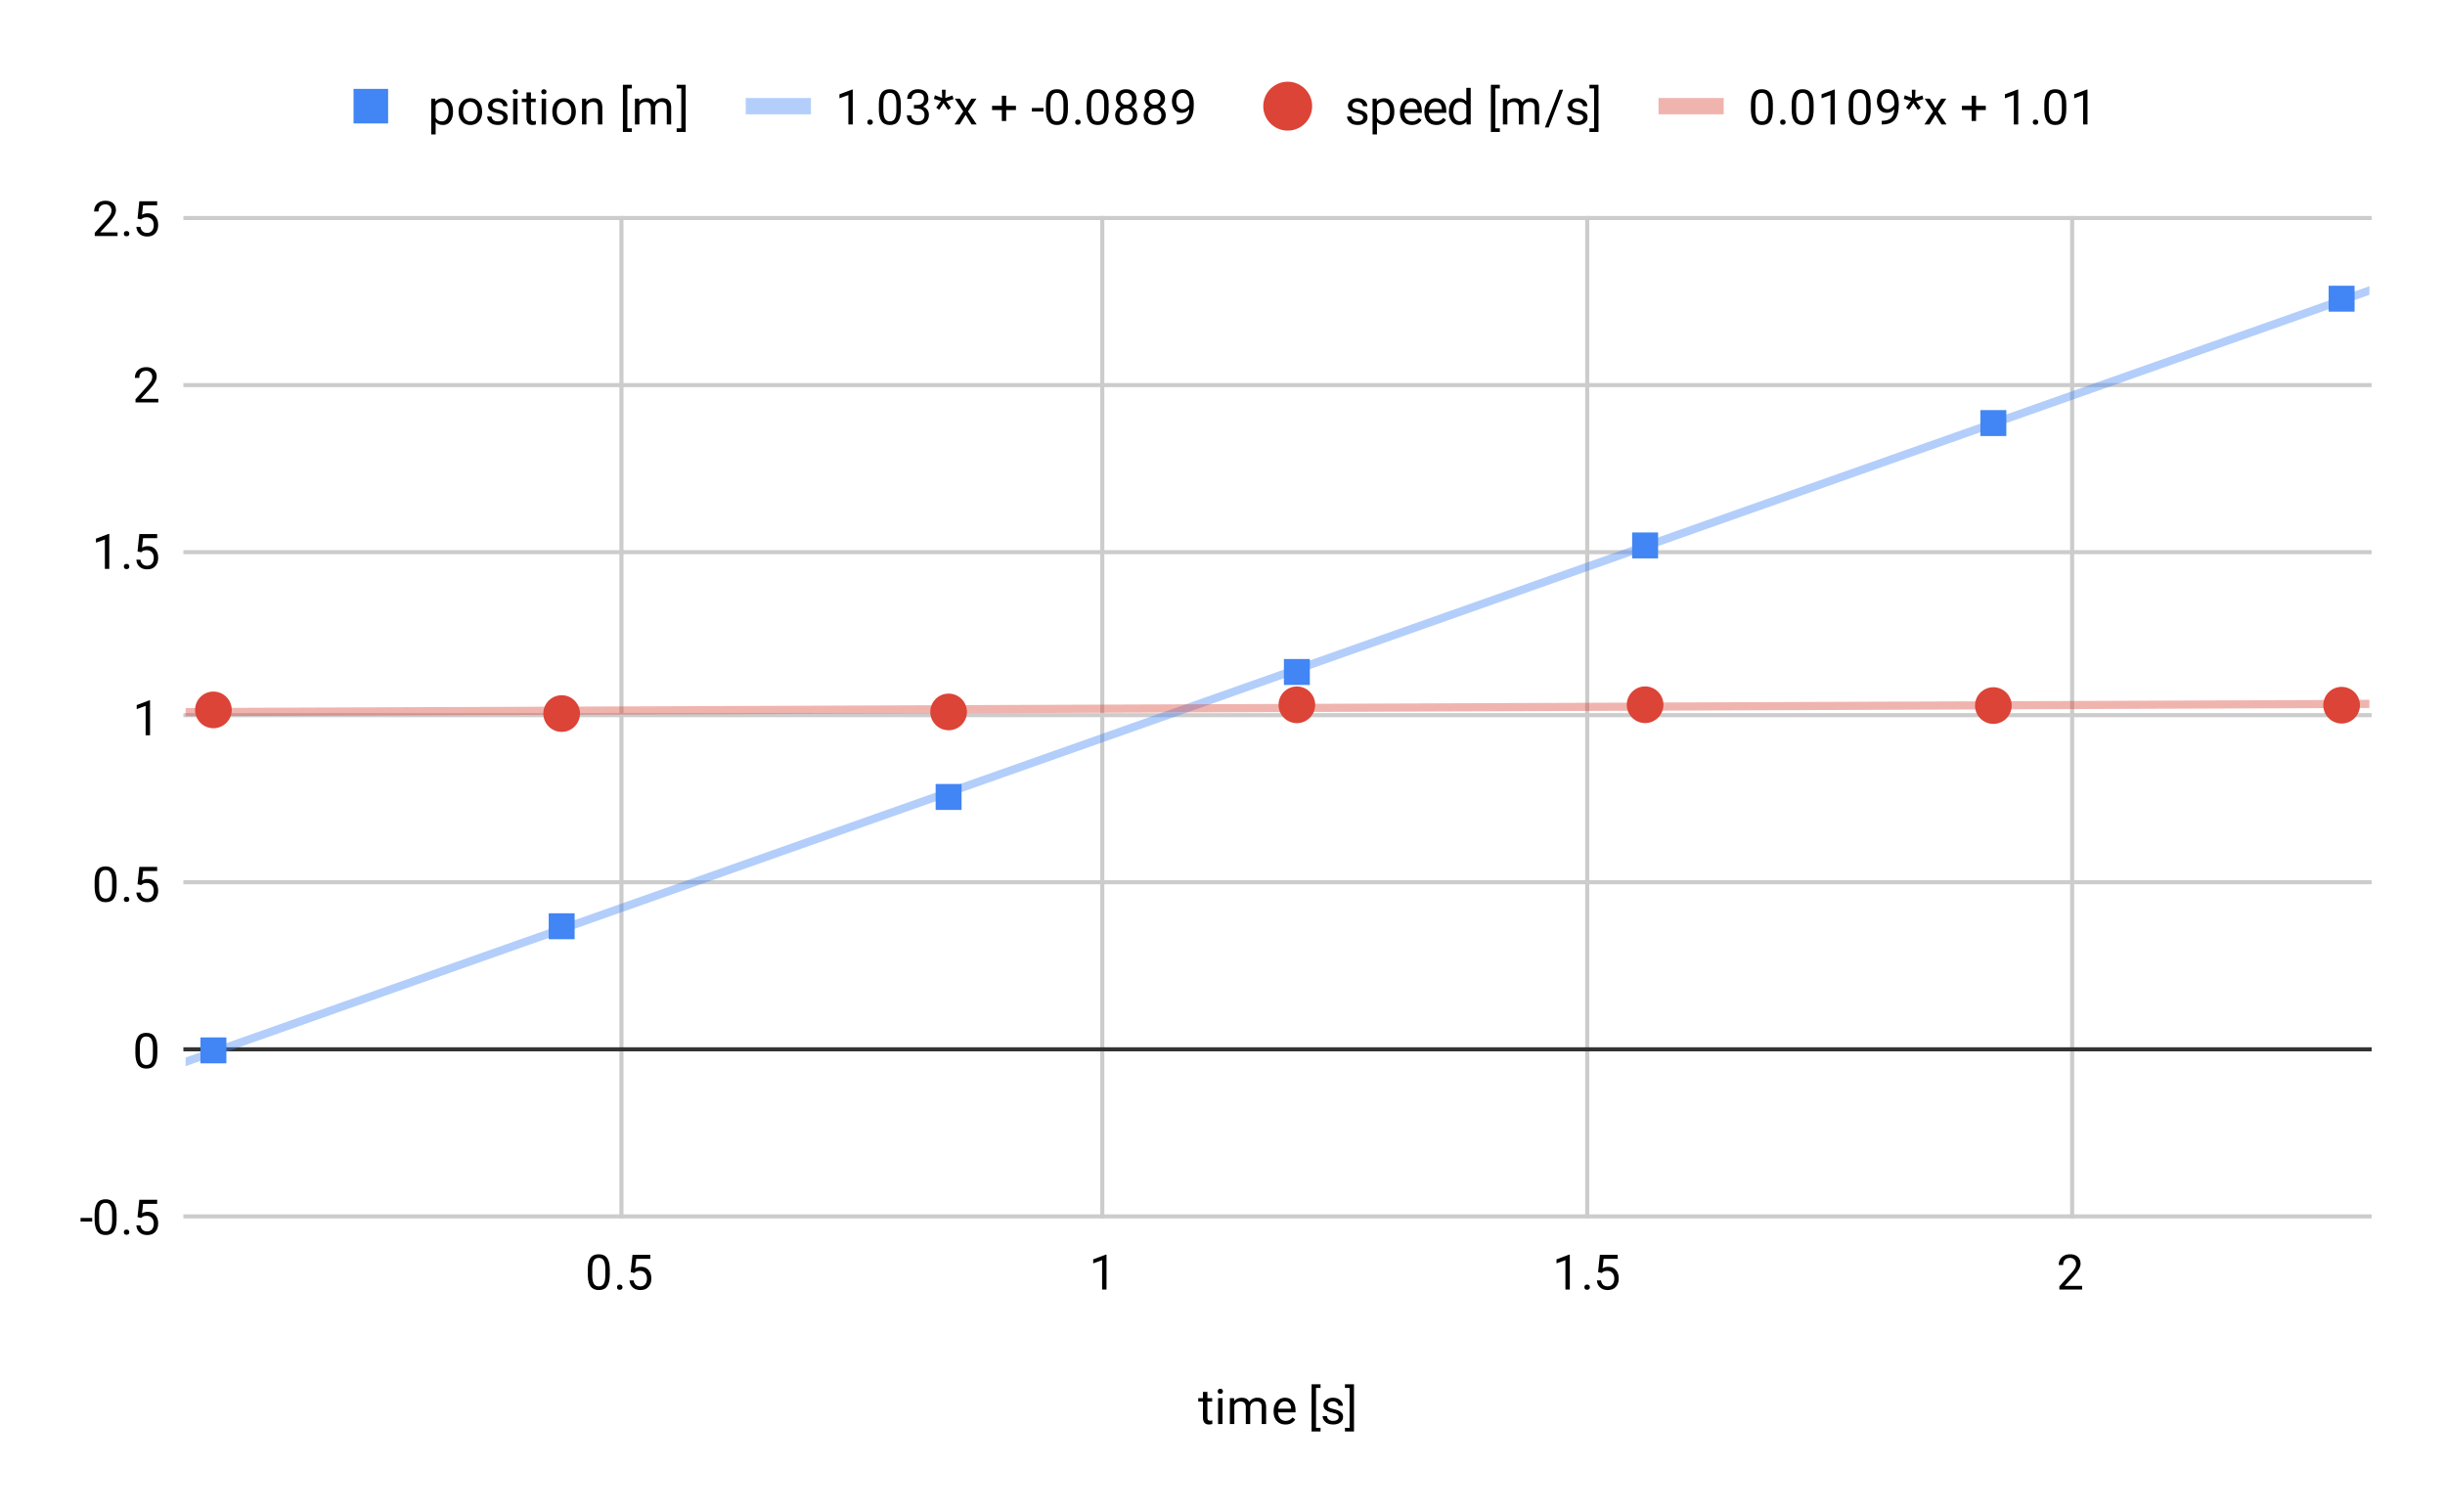 <svg version="1.1" viewBox="0.0 0.0 600.0 371.0" fill="none" stroke="none" stroke-linecap="square" stroke-miterlimit="10" width="600" height="371" xmlns:xlink="http://www.w3.org/1999/xlink" xmlns="http://www.w3.org/2000/svg"><path fill="#ffffff" d="M0 0L600.0 0L600.0 371.0L0 371.0L0 0Z" fill-rule="nonzero"/><path stroke="#cccccc" stroke-width="1.0" stroke-linecap="butt" d="M152.5 53.5L152.5 298.5" fill-rule="nonzero"/><path stroke="#cccccc" stroke-width="1.0" stroke-linecap="butt" d="M270.5 53.5L270.5 298.5" fill-rule="nonzero"/><path stroke="#cccccc" stroke-width="1.0" stroke-linecap="butt" d="M389.5 53.5L389.5 298.5" fill-rule="nonzero"/><path stroke="#cccccc" stroke-width="1.0" stroke-linecap="butt" d="M508.5 53.5L508.5 298.5" fill-rule="nonzero"/><path stroke="#cccccc" stroke-width="1.0" stroke-linecap="butt" d="M45.5 298.5L581.5 298.5" fill-rule="nonzero"/><path stroke="#333333" stroke-width="1.0" stroke-linecap="butt" d="M45.5 257.5L581.5 257.5" fill-rule="nonzero"/><path stroke="#cccccc" stroke-width="1.0" stroke-linecap="butt" d="M45.5 216.5L581.5 216.5" fill-rule="nonzero"/><path stroke="#cccccc" stroke-width="1.0" stroke-linecap="butt" d="M45.5 175.5L581.5 175.5" fill-rule="nonzero"/><path stroke="#cccccc" stroke-width="1.0" stroke-linecap="butt" d="M45.5 135.5L581.5 135.5" fill-rule="nonzero"/><path stroke="#cccccc" stroke-width="1.0" stroke-linecap="butt" d="M45.5 94.5L581.5 94.5" fill-rule="nonzero"/><path stroke="#cccccc" stroke-width="1.0" stroke-linecap="butt" d="M45.5 53.5L581.5 53.5" fill-rule="nonzero"/><clipPath id="id_0"><path d="M45.55 53.417L581.45 53.417L581.45 298.45L45.55 298.45L45.55 53.417Z" clip-rule="nonzero"/></clipPath><path stroke="#4285f4" stroke-width="2.0" stroke-linecap="butt" stroke-opacity="0.4" clip-path="url(#id_0)" d="M0 276.662L581.45 71.292" fill-rule="nonzero"/><path stroke="#db4437" stroke-width="2.0" stroke-linecap="butt" stroke-opacity="0.4" clip-path="url(#id_0)" d="M0 174.917L581.45 172.732" fill-rule="nonzero"/><path fill="#4285f4" clip-path="url(#id_0)" d="M49.19 254.579L55.554 254.579L55.554 260.943L49.19 260.943Z" fill-rule="nonzero"/><path fill="#4285f4" clip-path="url(#id_0)" d="M134.65 224.117L141.014 224.117L141.014 230.481L134.65 230.481Z" fill-rule="nonzero"/><path fill="#4285f4" clip-path="url(#id_0)" d="M229.606 192.389L235.97 192.389L235.97 198.753L229.606 198.753Z" fill-rule="nonzero"/><path fill="#4285f4" clip-path="url(#id_0)" d="M315.066 161.718L321.43 161.718L321.43 168.082L315.066 168.082Z" fill-rule="nonzero"/><path fill="#4285f4" clip-path="url(#id_0)" d="M400.526 130.663L406.89 130.663L406.89 137.027L400.526 137.027Z" fill-rule="nonzero"/><path fill="#4285f4" clip-path="url(#id_0)" d="M485.986 100.64L492.35 100.64L492.35 107.004L485.986 107.004Z" fill-rule="nonzero"/><path fill="#4285f4" clip-path="url(#id_0)" d="M571.446 70.118L577.81 70.118L577.81 76.482L571.446 76.482Z" fill-rule="nonzero"/><path fill="#db4437" clip-path="url(#id_0)" d="M56.872 174.207C56.872 176.693 54.857 178.707 52.372 178.707C49.887 178.707 47.872 176.693 47.872 174.207C47.872 171.722 49.887 169.707 52.372 169.707C54.857 169.707 56.872 171.722 56.872 174.207Z" fill-rule="nonzero"/><path fill="#db4437" clip-path="url(#id_0)" d="M142.332 175.105C142.332 177.59 140.317 179.605 137.832 179.605C135.347 179.605 133.332 177.59 133.332 175.105C133.332 172.62 135.347 170.605 137.832 170.605C140.317 170.605 142.332 172.62 142.332 175.105Z" fill-rule="nonzero"/><path fill="#db4437" clip-path="url(#id_0)" d="M237.288 174.706C237.288 177.192 235.273 179.206 232.788 179.206C230.302 179.206 228.288 177.192 228.288 174.706C228.288 172.221 230.302 170.206 232.788 170.206C235.273 170.206 237.288 172.221 237.288 174.706Z" fill-rule="nonzero"/><path fill="#db4437" clip-path="url(#id_0)" d="M322.748 172.961C322.748 175.446 320.733 177.461 318.248 177.461C315.762 177.461 313.748 175.446 313.748 172.961C313.748 170.476 315.762 168.461 318.248 168.461C320.733 168.461 322.748 170.476 322.748 172.961Z" fill-rule="nonzero"/><path fill="#db4437" clip-path="url(#id_0)" d="M408.208 172.943C408.208 175.429 406.193 177.443 403.708 177.443C401.223 177.443 399.208 175.429 399.208 172.943C399.208 170.458 401.223 168.443 403.708 168.443C406.193 168.443 408.208 170.458 408.208 172.943Z" fill-rule="nonzero"/><path fill="#db4437" clip-path="url(#id_0)" d="M493.668 173.143C493.668 175.628 491.653 177.643 489.168 177.643C486.683 177.643 484.668 175.628 484.668 173.143C484.668 170.657 486.683 168.643 489.168 168.643C491.653 168.643 493.668 170.657 493.668 173.143Z" fill-rule="nonzero"/><path fill="#db4437" clip-path="url(#id_0)" d="M579.128 173.053C579.128 175.538 577.114 177.553 574.628 177.553C572.143 177.553 570.128 175.538 570.128 173.053C570.128 170.568 572.143 168.553 574.628 168.553C577.114 168.553 579.128 170.568 579.128 173.053Z" fill-rule="nonzero"/><path fill="#000000" d="M296.297 341.575L296.297 343.106L297.469 343.106L297.469 343.95L296.297 343.95L296.297 347.872Q296.297 348.262 296.453 348.45Q296.609 348.637 296.984 348.637Q297.172 348.637 297.5 348.575L297.5 349.45Q297.078 349.575 296.672 349.575Q295.953 349.575 295.578 349.137Q295.203 348.684 295.203 347.872L295.203 343.95L294.047 343.95L294.047 343.106L295.203 343.106L295.203 341.575L296.297 341.575ZM300.0 349.45L298.922 349.45L298.922 343.106L300.0 343.106L300.0 349.45ZM298.828 341.434Q298.828 341.169 298.984 340.981Q299.156 340.794 299.469 340.794Q299.781 340.794 299.938 340.981Q300.109 341.169 300.109 341.434Q300.109 341.684 299.938 341.872Q299.781 342.044 299.469 342.044Q299.156 342.044 298.984 341.872Q298.828 341.684 298.828 341.434ZM302.844 343.106L302.875 343.809Q303.562 342.997 304.75 342.997Q306.078 342.997 306.562 344.012Q306.875 343.559 307.375 343.278Q307.891 342.997 308.578 342.997Q310.672 342.997 310.703 345.2L310.703 349.45L309.625 349.45L309.625 345.262Q309.625 344.591 309.312 344.262Q309.0 343.919 308.266 343.919Q307.656 343.919 307.25 344.278Q306.859 344.637 306.797 345.247L306.797 349.45L305.719 349.45L305.719 345.294Q305.719 343.919 304.359 343.919Q303.297 343.919 302.906 344.825L302.906 349.45L301.812 349.45L301.812 343.106L302.844 343.106ZM315.453 349.575Q314.156 349.575 313.344 348.731Q312.547 347.872 312.547 346.45L312.547 346.262Q312.547 345.309 312.906 344.575Q313.266 343.825 313.906 343.419Q314.562 342.997 315.312 342.997Q316.547 342.997 317.234 343.809Q317.922 344.622 317.922 346.137L317.922 346.591L313.625 346.591Q313.656 347.528 314.172 348.106Q314.703 348.684 315.516 348.684Q316.078 348.684 316.469 348.45Q316.875 348.216 317.188 347.825L317.844 348.341Q317.047 349.575 315.453 349.575ZM315.312 343.887Q314.656 343.887 314.203 344.372Q313.766 344.841 313.672 345.7L316.844 345.7L316.844 345.622Q316.797 344.794 316.391 344.341Q316.0 343.887 315.312 343.887ZM324.062 340.591L322.953 340.591L322.953 350.387L324.062 350.387L324.062 351.278L321.859 351.278L321.859 339.7L324.062 339.7L324.062 340.591ZM328.516 347.762Q328.516 347.325 328.172 347.091Q327.844 346.841 327.016 346.669Q326.203 346.497 325.719 346.247Q325.234 345.997 325.0 345.669Q324.781 345.325 324.781 344.856Q324.781 344.075 325.438 343.544Q326.094 342.997 327.125 342.997Q328.203 342.997 328.859 343.559Q329.531 344.106 329.531 344.966L328.453 344.966Q328.453 344.528 328.062 344.216Q327.688 343.887 327.125 343.887Q326.531 343.887 326.188 344.153Q325.859 344.403 325.859 344.809Q325.859 345.2 326.172 345.403Q326.484 345.606 327.297 345.794Q328.109 345.966 328.609 346.216Q329.109 346.466 329.344 346.825Q329.594 347.184 329.594 347.684Q329.594 348.544 328.906 349.059Q328.234 349.575 327.156 349.575Q326.391 349.575 325.797 349.309Q325.219 349.028 324.891 348.544Q324.562 348.059 324.562 347.497L325.641 347.497Q325.672 348.044 326.078 348.372Q326.484 348.684 327.156 348.684Q327.766 348.684 328.141 348.434Q328.516 348.184 328.516 347.762ZM330.047 339.7L332.266 339.7L332.266 351.278L330.047 351.278L330.047 350.387L331.188 350.387L331.188 340.591L330.047 340.591L330.047 339.7Z" fill-rule="nonzero"/><path fill="#000000" d="M22.628 299.762L19.769 299.762L19.769 298.887L22.628 298.887L22.628 299.762ZM28.613 299.309Q28.613 301.216 27.956 302.153Q27.316 303.075 25.925 303.075Q24.566 303.075 23.909 302.169Q23.253 301.262 23.222 299.45L23.222 298.012Q23.222 296.122 23.863 295.216Q24.519 294.294 25.909 294.294Q27.284 294.294 27.941 295.184Q28.597 296.059 28.613 297.903L28.613 299.309ZM27.519 297.825Q27.519 296.45 27.128 295.825Q26.753 295.184 25.909 295.184Q25.081 295.184 24.691 295.825Q24.316 296.45 24.316 297.747L24.316 299.481Q24.316 300.856 24.706 301.528Q25.113 302.184 25.925 302.184Q26.722 302.184 27.113 301.559Q27.503 300.934 27.519 299.606L27.519 297.825ZM30.394 302.387Q30.394 302.106 30.55 301.919Q30.722 301.731 31.05 301.731Q31.394 301.731 31.566 301.919Q31.738 302.106 31.738 302.387Q31.738 302.653 31.566 302.841Q31.394 303.012 31.05 303.012Q30.722 303.012 30.55 302.841Q30.394 302.653 30.394 302.387ZM33.753 298.669L34.191 294.419L38.566 294.419L38.566 295.419L35.112 295.419L34.847 297.747Q35.487 297.372 36.284 297.372Q37.441 297.372 38.128 298.153Q38.816 298.919 38.816 300.231Q38.816 301.544 38.097 302.309Q37.394 303.075 36.112 303.075Q34.987 303.075 34.269 302.45Q33.55 301.809 33.456 300.7L34.472 300.7Q34.581 301.434 35.003 301.809Q35.425 302.184 36.112 302.184Q36.862 302.184 37.3 301.669Q37.737 301.153 37.737 300.247Q37.737 299.387 37.269 298.872Q36.8 298.356 36.019 298.356Q35.316 298.356 34.909 298.653L34.628 298.887L33.753 298.669Z" fill-rule="nonzero"/><path fill="#000000" d="M38.612 258.471Q38.612 260.377 37.956 261.314Q37.316 262.236 35.925 262.236Q34.566 262.236 33.909 261.33Q33.253 260.424 33.222 258.611L33.222 257.174Q33.222 255.283 33.862 254.377Q34.519 253.455 35.909 253.455Q37.284 253.455 37.941 254.345Q38.597 255.22 38.612 257.064L38.612 258.471ZM37.519 256.986Q37.519 255.611 37.128 254.986Q36.753 254.345 35.909 254.345Q35.081 254.345 34.691 254.986Q34.316 255.611 34.316 256.908L34.316 258.642Q34.316 260.017 34.706 260.689Q35.112 261.346 35.925 261.346Q36.722 261.346 37.112 260.721Q37.503 260.096 37.519 258.767L37.519 256.986Z" fill-rule="nonzero"/><path fill="#000000" d="M28.613 217.632Q28.613 219.538 27.956 220.475Q27.316 221.397 25.925 221.397Q24.566 221.397 23.909 220.491Q23.253 219.585 23.222 217.772L23.222 216.335Q23.222 214.444 23.863 213.538Q24.519 212.616 25.909 212.616Q27.284 212.616 27.941 213.507Q28.597 214.382 28.613 216.225L28.613 217.632ZM27.519 216.147Q27.519 214.772 27.128 214.147Q26.753 213.507 25.909 213.507Q25.081 213.507 24.691 214.147Q24.316 214.772 24.316 216.069L24.316 217.803Q24.316 219.178 24.706 219.85Q25.113 220.507 25.925 220.507Q26.722 220.507 27.113 219.882Q27.503 219.257 27.519 217.928L27.519 216.147ZM30.394 220.71Q30.394 220.428 30.55 220.241Q30.722 220.053 31.05 220.053Q31.394 220.053 31.566 220.241Q31.738 220.428 31.738 220.71Q31.738 220.975 31.566 221.163Q31.394 221.335 31.05 221.335Q30.722 221.335 30.55 221.163Q30.394 220.975 30.394 220.71ZM33.753 216.991L34.191 212.741L38.566 212.741L38.566 213.741L35.112 213.741L34.847 216.069Q35.487 215.694 36.284 215.694Q37.441 215.694 38.128 216.475Q38.816 217.241 38.816 218.553Q38.816 219.866 38.097 220.632Q37.394 221.397 36.112 221.397Q34.987 221.397 34.269 220.772Q33.55 220.132 33.456 219.022L34.472 219.022Q34.581 219.757 35.003 220.132Q35.425 220.507 36.112 220.507Q36.862 220.507 37.3 219.991Q37.737 219.475 37.737 218.569Q37.737 217.71 37.269 217.194Q36.8 216.678 36.019 216.678Q35.316 216.678 34.909 216.975L34.628 217.21L33.753 216.991Z" fill-rule="nonzero"/><path fill="#000000" d="M36.816 180.433L35.737 180.433L35.737 173.215L33.55 174.011L33.55 173.027L36.659 171.855L36.816 171.855L36.816 180.433Z" fill-rule="nonzero"/><path fill="#000000" d="M26.816 139.594L25.738 139.594L25.738 132.376L23.55 133.173L23.55 132.188L26.659 131.016L26.816 131.016L26.816 139.594ZM30.394 139.032Q30.394 138.751 30.55 138.563Q30.722 138.376 31.05 138.376Q31.394 138.376 31.566 138.563Q31.738 138.751 31.738 139.032Q31.738 139.298 31.566 139.485Q31.394 139.657 31.05 139.657Q30.722 139.657 30.55 139.485Q30.394 139.298 30.394 139.032ZM33.753 135.313L34.191 131.063L38.566 131.063L38.566 132.063L35.112 132.063L34.847 134.391Q35.487 134.016 36.284 134.016Q37.441 134.016 38.128 134.798Q38.816 135.563 38.816 136.876Q38.816 138.188 38.097 138.954Q37.394 139.719 36.112 139.719Q34.987 139.719 34.269 139.094Q33.55 138.454 33.456 137.344L34.472 137.344Q34.581 138.079 35.003 138.454Q35.425 138.829 36.112 138.829Q36.862 138.829 37.3 138.313Q37.737 137.798 37.737 136.891Q37.737 136.032 37.269 135.516Q36.8 135.001 36.019 135.001Q35.316 135.001 34.909 135.298L34.628 135.532L33.753 135.313Z" fill-rule="nonzero"/><path fill="#000000" d="M38.847 98.756L33.253 98.756L33.253 97.974L36.206 94.693Q36.862 93.943 37.112 93.49Q37.362 93.021 37.362 92.521Q37.362 91.849 36.956 91.427Q36.566 90.99 35.878 90.99Q35.081 90.99 34.628 91.459Q34.175 91.912 34.175 92.74L33.097 92.74Q33.097 91.552 33.847 90.834Q34.612 90.099 35.878 90.099Q37.081 90.099 37.769 90.724Q38.456 91.349 38.456 92.396Q38.456 93.646 36.847 95.396L34.566 97.865L38.847 97.865L38.847 98.756Z" fill-rule="nonzero"/><path fill="#000000" d="M28.847 57.917L23.253 57.917L23.253 57.135L26.206 53.854Q26.863 53.104 27.113 52.651Q27.363 52.182 27.363 51.682Q27.363 51.01 26.956 50.589Q26.566 50.151 25.878 50.151Q25.081 50.151 24.628 50.62Q24.175 51.073 24.175 51.901L23.097 51.901Q23.097 50.714 23.847 49.995Q24.613 49.26 25.878 49.26Q27.081 49.26 27.769 49.885Q28.456 50.51 28.456 51.557Q28.456 52.807 26.847 54.557L24.566 57.026L28.847 57.026L28.847 57.917ZM30.394 57.354Q30.394 57.073 30.55 56.885Q30.722 56.698 31.05 56.698Q31.394 56.698 31.566 56.885Q31.738 57.073 31.738 57.354Q31.738 57.62 31.566 57.807Q31.394 57.979 31.05 57.979Q30.722 57.979 30.55 57.807Q30.394 57.62 30.394 57.354ZM33.753 53.635L34.191 49.385L38.566 49.385L38.566 50.385L35.112 50.385L34.847 52.714Q35.487 52.339 36.284 52.339Q37.441 52.339 38.128 53.12Q38.816 53.885 38.816 55.198Q38.816 56.51 38.097 57.276Q37.394 58.042 36.112 58.042Q34.987 58.042 34.269 57.417Q33.55 56.776 33.456 55.667L34.472 55.667Q34.581 56.401 35.003 56.776Q35.425 57.151 36.112 57.151Q36.862 57.151 37.3 56.635Q37.737 56.12 37.737 55.214Q37.737 54.354 37.269 53.839Q36.8 53.323 36.019 53.323Q35.316 53.323 34.909 53.62L34.628 53.854L33.753 53.635Z" fill-rule="nonzero"/><path fill="#000000" d="M149.638 312.809Q149.638 314.716 148.982 315.653Q148.341 316.575 146.95 316.575Q145.591 316.575 144.935 315.669Q144.278 314.762 144.247 312.95L144.247 311.512Q144.247 309.622 144.888 308.716Q145.544 307.794 146.935 307.794Q148.31 307.794 148.966 308.684Q149.622 309.559 149.638 311.403L149.638 312.809ZM148.544 311.325Q148.544 309.95 148.153 309.325Q147.778 308.684 146.935 308.684Q146.107 308.684 145.716 309.325Q145.341 309.95 145.341 311.247L145.341 312.981Q145.341 314.356 145.732 315.028Q146.138 315.684 146.95 315.684Q147.747 315.684 148.138 315.059Q148.528 314.434 148.544 313.106L148.544 311.325ZM151.419 315.887Q151.419 315.606 151.575 315.419Q151.747 315.231 152.075 315.231Q152.419 315.231 152.591 315.419Q152.763 315.606 152.763 315.887Q152.763 316.153 152.591 316.341Q152.419 316.512 152.075 316.512Q151.747 316.512 151.575 316.341Q151.419 316.153 151.419 315.887ZM154.778 312.169L155.216 307.919L159.591 307.919L159.591 308.919L156.138 308.919L155.872 311.247Q156.513 310.872 157.31 310.872Q158.466 310.872 159.153 311.653Q159.841 312.419 159.841 313.731Q159.841 315.044 159.122 315.809Q158.419 316.575 157.138 316.575Q156.013 316.575 155.294 315.95Q154.575 315.309 154.482 314.2L155.497 314.2Q155.607 314.934 156.028 315.309Q156.45 315.684 157.138 315.684Q157.888 315.684 158.325 315.169Q158.763 314.653 158.763 313.747Q158.763 312.887 158.294 312.372Q157.825 311.856 157.044 311.856Q156.341 311.856 155.935 312.153L155.653 312.387L154.778 312.169Z" fill-rule="nonzero"/><path fill="#000000" d="M271.536 316.45L270.457 316.45L270.457 309.231L268.27 310.028L268.27 309.044L271.379 307.872L271.536 307.872L271.536 316.45Z" fill-rule="nonzero"/><path fill="#000000" d="M385.23 316.45L384.152 316.45L384.152 309.231L381.965 310.028L381.965 309.044L385.074 307.872L385.23 307.872L385.23 316.45ZM388.808 315.887Q388.808 315.606 388.965 315.419Q389.136 315.231 389.465 315.231Q389.808 315.231 389.98 315.419Q390.152 315.606 390.152 315.887Q390.152 316.153 389.98 316.341Q389.808 316.512 389.465 316.512Q389.136 316.512 388.965 316.341Q388.808 316.153 388.808 315.887ZM392.168 312.169L392.605 307.919L396.98 307.919L396.98 308.919L393.527 308.919L393.261 311.247Q393.902 310.872 394.699 310.872Q395.855 310.872 396.543 311.653Q397.23 312.419 397.23 313.731Q397.23 315.044 396.511 315.809Q395.808 316.575 394.527 316.575Q393.402 316.575 392.683 315.95Q391.965 315.309 391.871 314.2L392.886 314.2Q392.996 314.934 393.418 315.309Q393.84 315.684 394.527 315.684Q395.277 315.684 395.715 315.169Q396.152 314.653 396.152 313.747Q396.152 312.887 395.683 312.372Q395.215 311.856 394.433 311.856Q393.73 311.856 393.324 312.153L393.043 312.387L392.168 312.169Z" fill-rule="nonzero"/><path fill="#000000" d="M510.956 316.45L505.362 316.45L505.362 315.669L508.315 312.387Q508.972 311.637 509.222 311.184Q509.472 310.716 509.472 310.216Q509.472 309.544 509.065 309.122Q508.675 308.684 507.987 308.684Q507.19 308.684 506.737 309.153Q506.284 309.606 506.284 310.434L505.206 310.434Q505.206 309.247 505.956 308.528Q506.722 307.794 507.987 307.794Q509.19 307.794 509.878 308.419Q510.565 309.044 510.565 310.091Q510.565 311.341 508.956 313.091L506.675 315.559L510.956 315.559L510.956 316.45Z" fill-rule="nonzero"/><path fill="#4285f4" d="M86.757 21.807L95.243 21.807L95.243 30.293L86.757 30.293Z" fill-rule="nonzero"/><path fill="#000000" d="M111.172 27.456Q111.172 28.894 110.516 29.784Q109.859 30.675 108.719 30.675Q107.562 30.675 106.906 29.941L106.906 32.987L105.828 32.987L105.828 24.206L106.812 24.206L106.859 24.909Q107.531 24.097 108.703 24.097Q109.844 24.097 110.5 24.956Q111.172 25.816 111.172 27.347L111.172 27.456ZM110.094 27.331Q110.094 26.253 109.625 25.644Q109.172 25.019 108.375 25.019Q107.391 25.019 106.906 25.878L106.906 28.909Q107.391 29.784 108.391 29.784Q109.172 29.784 109.625 29.175Q110.094 28.55 110.094 27.331ZM112.531 27.316Q112.531 26.394 112.891 25.644Q113.266 24.894 113.922 24.503Q114.578 24.097 115.406 24.097Q116.703 24.097 117.5 24.988Q118.312 25.878 118.312 27.378L118.312 27.456Q118.312 28.378 117.953 29.113Q117.594 29.847 116.938 30.269Q116.281 30.675 115.422 30.675Q114.141 30.675 113.328 29.784Q112.531 28.878 112.531 27.394L112.531 27.316ZM113.625 27.456Q113.625 28.503 114.109 29.144Q114.609 29.784 115.422 29.784Q116.25 29.784 116.734 29.144Q117.219 28.488 117.219 27.316Q117.219 26.284 116.719 25.644Q116.234 24.988 115.406 24.988Q114.609 24.988 114.109 25.628Q113.625 26.253 113.625 27.456ZM123.516 28.863Q123.516 28.425 123.172 28.191Q122.844 27.941 122.016 27.769Q121.203 27.597 120.719 27.347Q120.234 27.097 120.0 26.769Q119.781 26.425 119.781 25.956Q119.781 25.175 120.438 24.644Q121.094 24.097 122.125 24.097Q123.203 24.097 123.859 24.659Q124.531 25.206 124.531 26.066L123.453 26.066Q123.453 25.628 123.062 25.316Q122.688 24.988 122.125 24.988Q121.531 24.988 121.188 25.253Q120.859 25.503 120.859 25.909Q120.859 26.3 121.172 26.503Q121.484 26.706 122.297 26.894Q123.109 27.066 123.609 27.316Q124.109 27.566 124.344 27.925Q124.594 28.284 124.594 28.784Q124.594 29.644 123.906 30.159Q123.234 30.675 122.156 30.675Q121.391 30.675 120.797 30.409Q120.219 30.128 119.891 29.644Q119.562 29.159 119.562 28.597L120.641 28.597Q120.672 29.144 121.078 29.472Q121.484 29.784 122.156 29.784Q122.766 29.784 123.141 29.534Q123.516 29.284 123.516 28.863ZM127.0 30.55L125.922 30.55L125.922 24.206L127.0 24.206L127.0 30.55ZM125.828 22.534Q125.828 22.269 125.984 22.081Q126.156 21.894 126.469 21.894Q126.781 21.894 126.938 22.081Q127.109 22.269 127.109 22.534Q127.109 22.784 126.938 22.972Q126.781 23.144 126.469 23.144Q126.156 23.144 125.984 22.972Q125.828 22.784 125.828 22.534ZM130.297 22.675L130.297 24.206L131.469 24.206L131.469 25.05L130.297 25.05L130.297 28.972Q130.297 29.363 130.453 29.55Q130.609 29.738 130.984 29.738Q131.172 29.738 131.5 29.675L131.5 30.55Q131.078 30.675 130.672 30.675Q129.953 30.675 129.578 30.238Q129.203 29.784 129.203 28.972L129.203 25.05L128.047 25.05L128.047 24.206L129.203 24.206L129.203 22.675L130.297 22.675ZM134.0 30.55L132.922 30.55L132.922 24.206L134.0 24.206L134.0 30.55ZM132.828 22.534Q132.828 22.269 132.984 22.081Q133.156 21.894 133.469 21.894Q133.781 21.894 133.938 22.081Q134.109 22.269 134.109 22.534Q134.109 22.784 133.938 22.972Q133.781 23.144 133.469 23.144Q133.156 23.144 132.984 22.972Q132.828 22.784 132.828 22.534ZM135.531 27.316Q135.531 26.394 135.891 25.644Q136.266 24.894 136.922 24.503Q137.578 24.097 138.406 24.097Q139.703 24.097 140.5 24.988Q141.312 25.878 141.312 27.378L141.312 27.456Q141.312 28.378 140.953 29.113Q140.594 29.847 139.938 30.269Q139.281 30.675 138.422 30.675Q137.141 30.675 136.328 29.784Q135.531 28.878 135.531 27.394L135.531 27.316ZM136.625 27.456Q136.625 28.503 137.109 29.144Q137.609 29.784 138.422 29.784Q139.25 29.784 139.734 29.144Q140.219 28.488 140.219 27.316Q140.219 26.284 139.719 25.644Q139.234 24.988 138.406 24.988Q137.609 24.988 137.109 25.628Q136.625 26.253 136.625 27.456ZM143.844 24.206L143.875 25.003Q144.609 24.097 145.781 24.097Q147.797 24.097 147.812 26.363L147.812 30.55L146.719 30.55L146.719 26.347Q146.719 25.675 146.406 25.347Q146.109 25.019 145.453 25.019Q144.922 25.019 144.516 25.3Q144.125 25.581 143.906 26.034L143.906 30.55L142.828 30.55L142.828 24.206L143.844 24.206ZM155.062 21.691L153.953 21.691L153.953 31.488L155.062 31.488L155.062 32.378L152.859 32.378L152.859 20.8L155.062 20.8L155.062 21.691ZM156.844 24.206L156.875 24.909Q157.562 24.097 158.75 24.097Q160.078 24.097 160.562 25.113Q160.875 24.659 161.375 24.378Q161.891 24.097 162.578 24.097Q164.672 24.097 164.703 26.3L164.703 30.55L163.625 30.55L163.625 26.363Q163.625 25.691 163.312 25.363Q163.0 25.019 162.266 25.019Q161.656 25.019 161.25 25.378Q160.859 25.738 160.797 26.347L160.797 30.55L159.719 30.55L159.719 26.394Q159.719 25.019 158.359 25.019Q157.297 25.019 156.906 25.925L156.906 30.55L155.812 30.55L155.812 24.206L156.844 24.206ZM166.047 20.8L168.266 20.8L168.266 32.378L166.047 32.378L166.047 31.488L167.188 31.488L167.188 21.691L166.047 21.691L166.047 20.8Z" fill-rule="nonzero"/><path stroke="#4285f4" stroke-width="4.0" stroke-linecap="butt" stroke-opacity="0.4" d="M185.0 26.05L197.0 26.05" fill-rule="nonzero"/><path fill="#000000" d="M209.266 30.55L208.188 30.55L208.188 23.331L206.0 24.128L206.0 23.144L209.109 21.972L209.266 21.972L209.266 30.55ZM212.844 29.988Q212.844 29.706 213.0 29.519Q213.172 29.331 213.5 29.331Q213.844 29.331 214.016 29.519Q214.188 29.706 214.188 29.988Q214.188 30.253 214.016 30.441Q213.844 30.613 213.5 30.613Q213.172 30.613 213.0 30.441Q212.844 30.253 212.844 29.988ZM221.062 26.909Q221.062 28.816 220.406 29.753Q219.766 30.675 218.375 30.675Q217.016 30.675 216.359 29.769Q215.703 28.863 215.672 27.05L215.672 25.613Q215.672 23.722 216.312 22.816Q216.969 21.894 218.359 21.894Q219.734 21.894 220.391 22.784Q221.047 23.659 221.062 25.503L221.062 26.909ZM219.969 25.425Q219.969 24.05 219.578 23.425Q219.203 22.784 218.359 22.784Q217.531 22.784 217.141 23.425Q216.766 24.05 216.766 25.347L216.766 27.081Q216.766 28.456 217.156 29.128Q217.562 29.784 218.375 29.784Q219.172 29.784 219.562 29.159Q219.953 28.534 219.969 27.206L219.969 25.425ZM224.281 25.753L225.094 25.753Q225.875 25.738 226.312 25.347Q226.75 24.956 226.75 24.284Q226.75 22.784 225.25 22.784Q224.547 22.784 224.125 23.191Q223.719 23.597 223.719 24.253L222.625 24.253Q222.625 23.238 223.359 22.566Q224.109 21.894 225.25 21.894Q226.453 21.894 227.141 22.534Q227.828 23.175 227.828 24.316Q227.828 24.878 227.469 25.394Q227.109 25.909 226.484 26.175Q227.188 26.394 227.562 26.909Q227.953 27.425 227.953 28.175Q227.953 29.316 227.203 30.003Q226.453 30.675 225.25 30.675Q224.062 30.675 223.297 30.019Q222.547 29.363 222.547 28.3L223.641 28.3Q223.641 28.972 224.078 29.378Q224.516 29.784 225.266 29.784Q226.047 29.784 226.453 29.378Q226.875 28.956 226.875 28.191Q226.875 27.456 226.422 27.066Q225.969 26.659 225.094 26.644L224.281 26.644L224.281 25.753ZM230.938 24.784L229.172 24.269L229.438 23.378L231.203 24.034L231.156 22.019L232.047 22.019L231.984 24.066L233.734 23.425L234.0 24.316L232.203 24.847L233.359 26.425L232.641 26.988L231.547 25.3L230.484 26.941L229.75 26.409L230.938 24.784ZM236.953 26.519L238.359 24.206L239.625 24.206L237.547 27.347L239.688 30.55L238.438 30.55L236.969 28.175L235.5 30.55L234.234 30.55L236.375 27.347L234.312 24.206L235.562 24.206L236.953 26.519ZM246.922 25.972L249.312 25.972L249.312 27.003L246.922 27.003L246.922 29.691L245.844 29.691L245.844 27.003L243.453 27.003L243.453 25.972L245.844 25.972L245.844 23.488L246.922 23.488L246.922 25.972ZM256.078 27.363L253.219 27.363L253.219 26.488L256.078 26.488L256.078 27.363ZM262.062 26.909Q262.062 28.816 261.406 29.753Q260.766 30.675 259.375 30.675Q258.016 30.675 257.359 29.769Q256.703 28.863 256.672 27.05L256.672 25.613Q256.672 23.722 257.312 22.816Q257.969 21.894 259.359 21.894Q260.734 21.894 261.391 22.784Q262.047 23.659 262.062 25.503L262.062 26.909ZM260.969 25.425Q260.969 24.05 260.578 23.425Q260.203 22.784 259.359 22.784Q258.531 22.784 258.141 23.425Q257.766 24.05 257.766 25.347L257.766 27.081Q257.766 28.456 258.156 29.128Q258.562 29.784 259.375 29.784Q260.172 29.784 260.562 29.159Q260.953 28.534 260.969 27.206L260.969 25.425ZM263.844 29.988Q263.844 29.706 264.0 29.519Q264.172 29.331 264.5 29.331Q264.844 29.331 265.016 29.519Q265.188 29.706 265.188 29.988Q265.188 30.253 265.016 30.441Q264.844 30.613 264.5 30.613Q264.172 30.613 264.0 30.441Q263.844 30.253 263.844 29.988ZM272.062 26.909Q272.062 28.816 271.406 29.753Q270.766 30.675 269.375 30.675Q268.016 30.675 267.359 29.769Q266.703 28.863 266.672 27.05L266.672 25.613Q266.672 23.722 267.312 22.816Q267.969 21.894 269.359 21.894Q270.734 21.894 271.391 22.784Q272.047 23.659 272.062 25.503L272.062 26.909ZM270.969 25.425Q270.969 24.05 270.578 23.425Q270.203 22.784 269.359 22.784Q268.531 22.784 268.141 23.425Q267.766 24.05 267.766 25.347L267.766 27.081Q267.766 28.456 268.156 29.128Q268.562 29.784 269.375 29.784Q270.172 29.784 270.562 29.159Q270.953 28.534 270.969 27.206L270.969 25.425ZM278.891 24.238Q278.891 24.878 278.547 25.378Q278.203 25.878 277.641 26.159Q278.297 26.441 278.688 27.003Q279.078 27.55 279.078 28.253Q279.078 29.347 278.328 30.019Q277.594 30.675 276.375 30.675Q275.141 30.675 274.391 30.019Q273.656 29.347 273.656 28.253Q273.656 27.55 274.031 27.003Q274.406 26.441 275.078 26.159Q274.516 25.878 274.188 25.378Q273.859 24.878 273.859 24.238Q273.859 23.159 274.547 22.534Q275.234 21.894 276.375 21.894Q277.5 21.894 278.188 22.534Q278.891 23.159 278.891 24.238ZM278.0 28.222Q278.0 27.503 277.547 27.066Q277.094 26.613 276.359 26.613Q275.625 26.613 275.172 27.066Q274.734 27.503 274.734 28.238Q274.734 28.956 275.172 29.378Q275.609 29.784 276.375 29.784Q277.125 29.784 277.562 29.363Q278.0 28.941 278.0 28.222ZM276.375 22.784Q275.734 22.784 275.328 23.191Q274.938 23.581 274.938 24.269Q274.938 24.909 275.328 25.316Q275.719 25.722 276.359 25.722Q277.016 25.722 277.406 25.316Q277.797 24.909 277.797 24.269Q277.797 23.613 277.391 23.206Q276.984 22.784 276.375 22.784ZM285.891 24.238Q285.891 24.878 285.547 25.378Q285.203 25.878 284.641 26.159Q285.297 26.441 285.688 27.003Q286.078 27.55 286.078 28.253Q286.078 29.347 285.328 30.019Q284.594 30.675 283.375 30.675Q282.141 30.675 281.391 30.019Q280.656 29.347 280.656 28.253Q280.656 27.55 281.031 27.003Q281.406 26.441 282.078 26.159Q281.516 25.878 281.188 25.378Q280.859 24.878 280.859 24.238Q280.859 23.159 281.547 22.534Q282.234 21.894 283.375 21.894Q284.5 21.894 285.188 22.534Q285.891 23.159 285.891 24.238ZM285.0 28.222Q285.0 27.503 284.547 27.066Q284.094 26.613 283.359 26.613Q282.625 26.613 282.172 27.066Q281.734 27.503 281.734 28.238Q281.734 28.956 282.172 29.378Q282.609 29.784 283.375 29.784Q284.125 29.784 284.562 29.363Q285.0 28.941 285.0 28.222ZM283.375 22.784Q282.734 22.784 282.328 23.191Q281.938 23.581 281.938 24.269Q281.938 24.909 282.328 25.316Q282.719 25.722 283.359 25.722Q284.016 25.722 284.406 25.316Q284.797 24.909 284.797 24.269Q284.797 23.613 284.391 23.206Q283.984 22.784 283.375 22.784ZM291.859 26.8Q291.531 27.206 291.047 27.456Q290.578 27.691 290.016 27.691Q289.281 27.691 288.734 27.331Q288.188 26.972 287.891 26.316Q287.594 25.644 287.594 24.847Q287.594 24.003 287.906 23.316Q288.234 22.628 288.828 22.269Q289.438 21.894 290.234 21.894Q291.5 21.894 292.219 22.847Q292.953 23.8 292.953 25.425L292.953 25.738Q292.953 28.238 291.969 29.378Q290.984 30.519 289.0 30.55L288.781 30.55L288.781 29.644L289.016 29.644Q290.359 29.613 291.078 28.941Q291.797 28.269 291.859 26.8ZM290.188 26.8Q290.734 26.8 291.188 26.472Q291.656 26.128 291.875 25.644L291.875 25.206Q291.875 24.144 291.406 23.472Q290.938 22.8 290.234 22.8Q289.516 22.8 289.078 23.347Q288.656 23.894 288.656 24.8Q288.656 25.675 289.062 26.238Q289.484 26.8 290.188 26.8Z" fill-rule="nonzero"/><path fill="#db4437" d="M322.0 26.05C322.0 29.364 319.314 32.05 316.0 32.05C312.686 32.05 310.0 29.364 310.0 26.05C310.0 22.736 312.686 20.05 316.0 20.05C319.314 20.05 322.0 22.736 322.0 26.05Z" fill-rule="nonzero"/><path fill="#000000" d="M334.516 28.863Q334.516 28.425 334.172 28.191Q333.844 27.941 333.016 27.769Q332.203 27.597 331.719 27.347Q331.234 27.097 331.0 26.769Q330.781 26.425 330.781 25.956Q330.781 25.175 331.438 24.644Q332.094 24.097 333.125 24.097Q334.203 24.097 334.859 24.659Q335.531 25.206 335.531 26.066L334.453 26.066Q334.453 25.628 334.062 25.316Q333.688 24.988 333.125 24.988Q332.531 24.988 332.188 25.253Q331.859 25.503 331.859 25.909Q331.859 26.3 332.172 26.503Q332.484 26.706 333.297 26.894Q334.109 27.066 334.609 27.316Q335.109 27.566 335.344 27.925Q335.594 28.284 335.594 28.784Q335.594 29.644 334.906 30.159Q334.234 30.675 333.156 30.675Q332.391 30.675 331.797 30.409Q331.219 30.128 330.891 29.644Q330.562 29.159 330.562 28.597L331.641 28.597Q331.672 29.144 332.078 29.472Q332.484 29.784 333.156 29.784Q333.766 29.784 334.141 29.534Q334.516 29.284 334.516 28.863ZM342.172 27.456Q342.172 28.894 341.516 29.784Q340.859 30.675 339.719 30.675Q338.562 30.675 337.906 29.941L337.906 32.987L336.828 32.987L336.828 24.206L337.812 24.206L337.859 24.909Q338.531 24.097 339.703 24.097Q340.844 24.097 341.5 24.956Q342.172 25.816 342.172 27.347L342.172 27.456ZM341.094 27.331Q341.094 26.253 340.625 25.644Q340.172 25.019 339.375 25.019Q338.391 25.019 337.906 25.878L337.906 28.909Q338.391 29.784 339.391 29.784Q340.172 29.784 340.625 29.175Q341.094 28.55 341.094 27.331ZM346.453 30.675Q345.156 30.675 344.344 29.831Q343.547 28.972 343.547 27.55L343.547 27.363Q343.547 26.409 343.906 25.675Q344.266 24.925 344.906 24.519Q345.562 24.097 346.312 24.097Q347.547 24.097 348.234 24.909Q348.922 25.722 348.922 27.238L348.922 27.691L344.625 27.691Q344.656 28.628 345.172 29.206Q345.703 29.784 346.516 29.784Q347.078 29.784 347.469 29.55Q347.875 29.316 348.188 28.925L348.844 29.441Q348.047 30.675 346.453 30.675ZM346.312 24.988Q345.656 24.988 345.203 25.472Q344.766 25.941 344.672 26.8L347.844 26.8L347.844 26.722Q347.797 25.894 347.391 25.441Q347.0 24.988 346.312 24.988ZM352.453 30.675Q351.156 30.675 350.344 29.831Q349.547 28.972 349.547 27.55L349.547 27.363Q349.547 26.409 349.906 25.675Q350.266 24.925 350.906 24.519Q351.562 24.097 352.312 24.097Q353.547 24.097 354.234 24.909Q354.922 25.722 354.922 27.238L354.922 27.691L350.625 27.691Q350.656 28.628 351.172 29.206Q351.703 29.784 352.516 29.784Q353.078 29.784 353.469 29.55Q353.875 29.316 354.188 28.925L354.844 29.441Q354.047 30.675 352.453 30.675ZM352.312 24.988Q351.656 24.988 351.203 25.472Q350.766 25.941 350.672 26.8L353.844 26.8L353.844 26.722Q353.797 25.894 353.391 25.441Q353.0 24.988 352.312 24.988ZM355.562 27.331Q355.562 25.863 356.25 24.988Q356.938 24.097 358.062 24.097Q359.172 24.097 359.828 24.847L359.828 21.55L360.906 21.55L360.906 30.55L359.906 30.55L359.859 29.863Q359.203 30.675 358.047 30.675Q356.953 30.675 356.25 29.769Q355.562 28.863 355.562 27.409L355.562 27.331ZM356.641 27.456Q356.641 28.534 357.078 29.144Q357.531 29.753 358.312 29.753Q359.344 29.753 359.828 28.816L359.828 25.909Q359.344 25.019 358.328 25.019Q357.531 25.019 357.078 25.628Q356.641 26.238 356.641 27.456ZM368.062 21.691L366.953 21.691L366.953 31.488L368.062 31.488L368.062 32.378L365.859 32.378L365.859 20.8L368.062 20.8L368.062 21.691ZM369.844 24.206L369.875 24.909Q370.562 24.097 371.75 24.097Q373.078 24.097 373.562 25.113Q373.875 24.659 374.375 24.378Q374.891 24.097 375.578 24.097Q377.672 24.097 377.703 26.3L377.703 30.55L376.625 30.55L376.625 26.363Q376.625 25.691 376.312 25.363Q376.0 25.019 375.266 25.019Q374.656 25.019 374.25 25.378Q373.859 25.738 373.797 26.347L373.797 30.55L372.719 30.55L372.719 26.394Q372.719 25.019 371.359 25.019Q370.297 25.019 369.906 25.925L369.906 30.55L368.812 30.55L368.812 24.206L369.844 24.206ZM380.031 31.284L379.109 31.284L382.672 22.019L383.594 22.019L380.031 31.284ZM388.516 28.863Q388.516 28.425 388.172 28.191Q387.844 27.941 387.016 27.769Q386.203 27.597 385.719 27.347Q385.234 27.097 385.0 26.769Q384.781 26.425 384.781 25.956Q384.781 25.175 385.438 24.644Q386.094 24.097 387.125 24.097Q388.203 24.097 388.859 24.659Q389.531 25.206 389.531 26.066L388.453 26.066Q388.453 25.628 388.062 25.316Q387.688 24.988 387.125 24.988Q386.531 24.988 386.188 25.253Q385.859 25.503 385.859 25.909Q385.859 26.3 386.172 26.503Q386.484 26.706 387.297 26.894Q388.109 27.066 388.609 27.316Q389.109 27.566 389.344 27.925Q389.594 28.284 389.594 28.784Q389.594 29.644 388.906 30.159Q388.234 30.675 387.156 30.675Q386.391 30.675 385.797 30.409Q385.219 30.128 384.891 29.644Q384.562 29.159 384.562 28.597L385.641 28.597Q385.672 29.144 386.078 29.472Q386.484 29.784 387.156 29.784Q387.766 29.784 388.141 29.534Q388.516 29.284 388.516 28.863ZM390.047 20.8L392.266 20.8L392.266 32.378L390.047 32.378L390.047 31.488L391.188 31.488L391.188 21.691L390.047 21.691L390.047 20.8Z" fill-rule="nonzero"/><path stroke="#db4437" stroke-width="4.0" stroke-linecap="butt" stroke-opacity="0.4" d="M409.0 26.05L421.0 26.05" fill-rule="nonzero"/><path fill="#000000" d="M435.062 26.909Q435.062 28.816 434.406 29.753Q433.766 30.675 432.375 30.675Q431.016 30.675 430.359 29.769Q429.703 28.863 429.672 27.05L429.672 25.613Q429.672 23.722 430.312 22.816Q430.969 21.894 432.359 21.894Q433.734 21.894 434.391 22.784Q435.047 23.659 435.062 25.503L435.062 26.909ZM433.969 25.425Q433.969 24.05 433.578 23.425Q433.203 22.784 432.359 22.784Q431.531 22.784 431.141 23.425Q430.766 24.05 430.766 25.347L430.766 27.081Q430.766 28.456 431.156 29.128Q431.562 29.784 432.375 29.784Q433.172 29.784 433.562 29.159Q433.953 28.534 433.969 27.206L433.969 25.425ZM436.844 29.988Q436.844 29.706 437.0 29.519Q437.172 29.331 437.5 29.331Q437.844 29.331 438.016 29.519Q438.188 29.706 438.188 29.988Q438.188 30.253 438.016 30.441Q437.844 30.613 437.5 30.613Q437.172 30.613 437.0 30.441Q436.844 30.253 436.844 29.988ZM445.062 26.909Q445.062 28.816 444.406 29.753Q443.766 30.675 442.375 30.675Q441.016 30.675 440.359 29.769Q439.703 28.863 439.672 27.05L439.672 25.613Q439.672 23.722 440.312 22.816Q440.969 21.894 442.359 21.894Q443.734 21.894 444.391 22.784Q445.047 23.659 445.062 25.503L445.062 26.909ZM443.969 25.425Q443.969 24.05 443.578 23.425Q443.203 22.784 442.359 22.784Q441.531 22.784 441.141 23.425Q440.766 24.05 440.766 25.347L440.766 27.081Q440.766 28.456 441.156 29.128Q441.562 29.784 442.375 29.784Q443.172 29.784 443.562 29.159Q443.953 28.534 443.969 27.206L443.969 25.425ZM450.266 30.55L449.188 30.55L449.188 23.331L447.0 24.128L447.0 23.144L450.109 21.972L450.266 21.972L450.266 30.55ZM459.062 26.909Q459.062 28.816 458.406 29.753Q457.766 30.675 456.375 30.675Q455.016 30.675 454.359 29.769Q453.703 28.863 453.672 27.05L453.672 25.613Q453.672 23.722 454.312 22.816Q454.969 21.894 456.359 21.894Q457.734 21.894 458.391 22.784Q459.047 23.659 459.062 25.503L459.062 26.909ZM457.969 25.425Q457.969 24.05 457.578 23.425Q457.203 22.784 456.359 22.784Q455.531 22.784 455.141 23.425Q454.766 24.05 454.766 25.347L454.766 27.081Q454.766 28.456 455.156 29.128Q455.562 29.784 456.375 29.784Q457.172 29.784 457.562 29.159Q457.953 28.534 457.969 27.206L457.969 25.425ZM464.859 26.8Q464.531 27.206 464.047 27.456Q463.578 27.691 463.016 27.691Q462.281 27.691 461.734 27.331Q461.188 26.972 460.891 26.316Q460.594 25.644 460.594 24.847Q460.594 24.003 460.906 23.316Q461.234 22.628 461.828 22.269Q462.438 21.894 463.234 21.894Q464.5 21.894 465.219 22.847Q465.953 23.8 465.953 25.425L465.953 25.738Q465.953 28.238 464.969 29.378Q463.984 30.519 462.0 30.55L461.781 30.55L461.781 29.644L462.016 29.644Q463.359 29.613 464.078 28.941Q464.797 28.269 464.859 26.8ZM463.188 26.8Q463.734 26.8 464.188 26.472Q464.656 26.128 464.875 25.644L464.875 25.206Q464.875 24.144 464.406 23.472Q463.938 22.8 463.234 22.8Q462.516 22.8 462.078 23.347Q461.656 23.894 461.656 24.8Q461.656 25.675 462.062 26.238Q462.484 26.8 463.188 26.8ZM468.938 24.784L467.172 24.269L467.438 23.378L469.203 24.034L469.156 22.019L470.047 22.019L469.984 24.066L471.734 23.425L472.0 24.316L470.203 24.847L471.359 26.425L470.641 26.988L469.547 25.3L468.484 26.941L467.75 26.409L468.938 24.784ZM474.953 26.519L476.359 24.206L477.625 24.206L475.547 27.347L477.688 30.55L476.438 30.55L474.969 28.175L473.5 30.55L472.234 30.55L474.375 27.347L472.312 24.206L473.562 24.206L474.953 26.519ZM484.922 25.972L487.312 25.972L487.312 27.003L484.922 27.003L484.922 29.691L483.844 29.691L483.844 27.003L481.453 27.003L481.453 25.972L483.844 25.972L483.844 23.488L484.922 23.488L484.922 25.972ZM495.266 30.55L494.188 30.55L494.188 23.331L492.0 24.128L492.0 23.144L495.109 21.972L495.266 21.972L495.266 30.55ZM498.844 29.988Q498.844 29.706 499.0 29.519Q499.172 29.331 499.5 29.331Q499.844 29.331 500.016 29.519Q500.188 29.706 500.188 29.988Q500.188 30.253 500.016 30.441Q499.844 30.613 499.5 30.613Q499.172 30.613 499.0 30.441Q498.844 30.253 498.844 29.988ZM507.062 26.909Q507.062 28.816 506.406 29.753Q505.766 30.675 504.375 30.675Q503.016 30.675 502.359 29.769Q501.703 28.863 501.672 27.05L501.672 25.613Q501.672 23.722 502.312 22.816Q502.969 21.894 504.359 21.894Q505.734 21.894 506.391 22.784Q507.047 23.659 507.062 25.503L507.062 26.909ZM505.969 25.425Q505.969 24.05 505.578 23.425Q505.203 22.784 504.359 22.784Q503.531 22.784 503.141 23.425Q502.766 24.05 502.766 25.347L502.766 27.081Q502.766 28.456 503.156 29.128Q503.562 29.784 504.375 29.784Q505.172 29.784 505.562 29.159Q505.953 28.534 505.969 27.206L505.969 25.425ZM512.266 30.55L511.188 30.55L511.188 23.331L509.0 24.128L509.0 23.144L512.109 21.972L512.266 21.972L512.266 30.55Z" fill-rule="nonzero"/></svg>